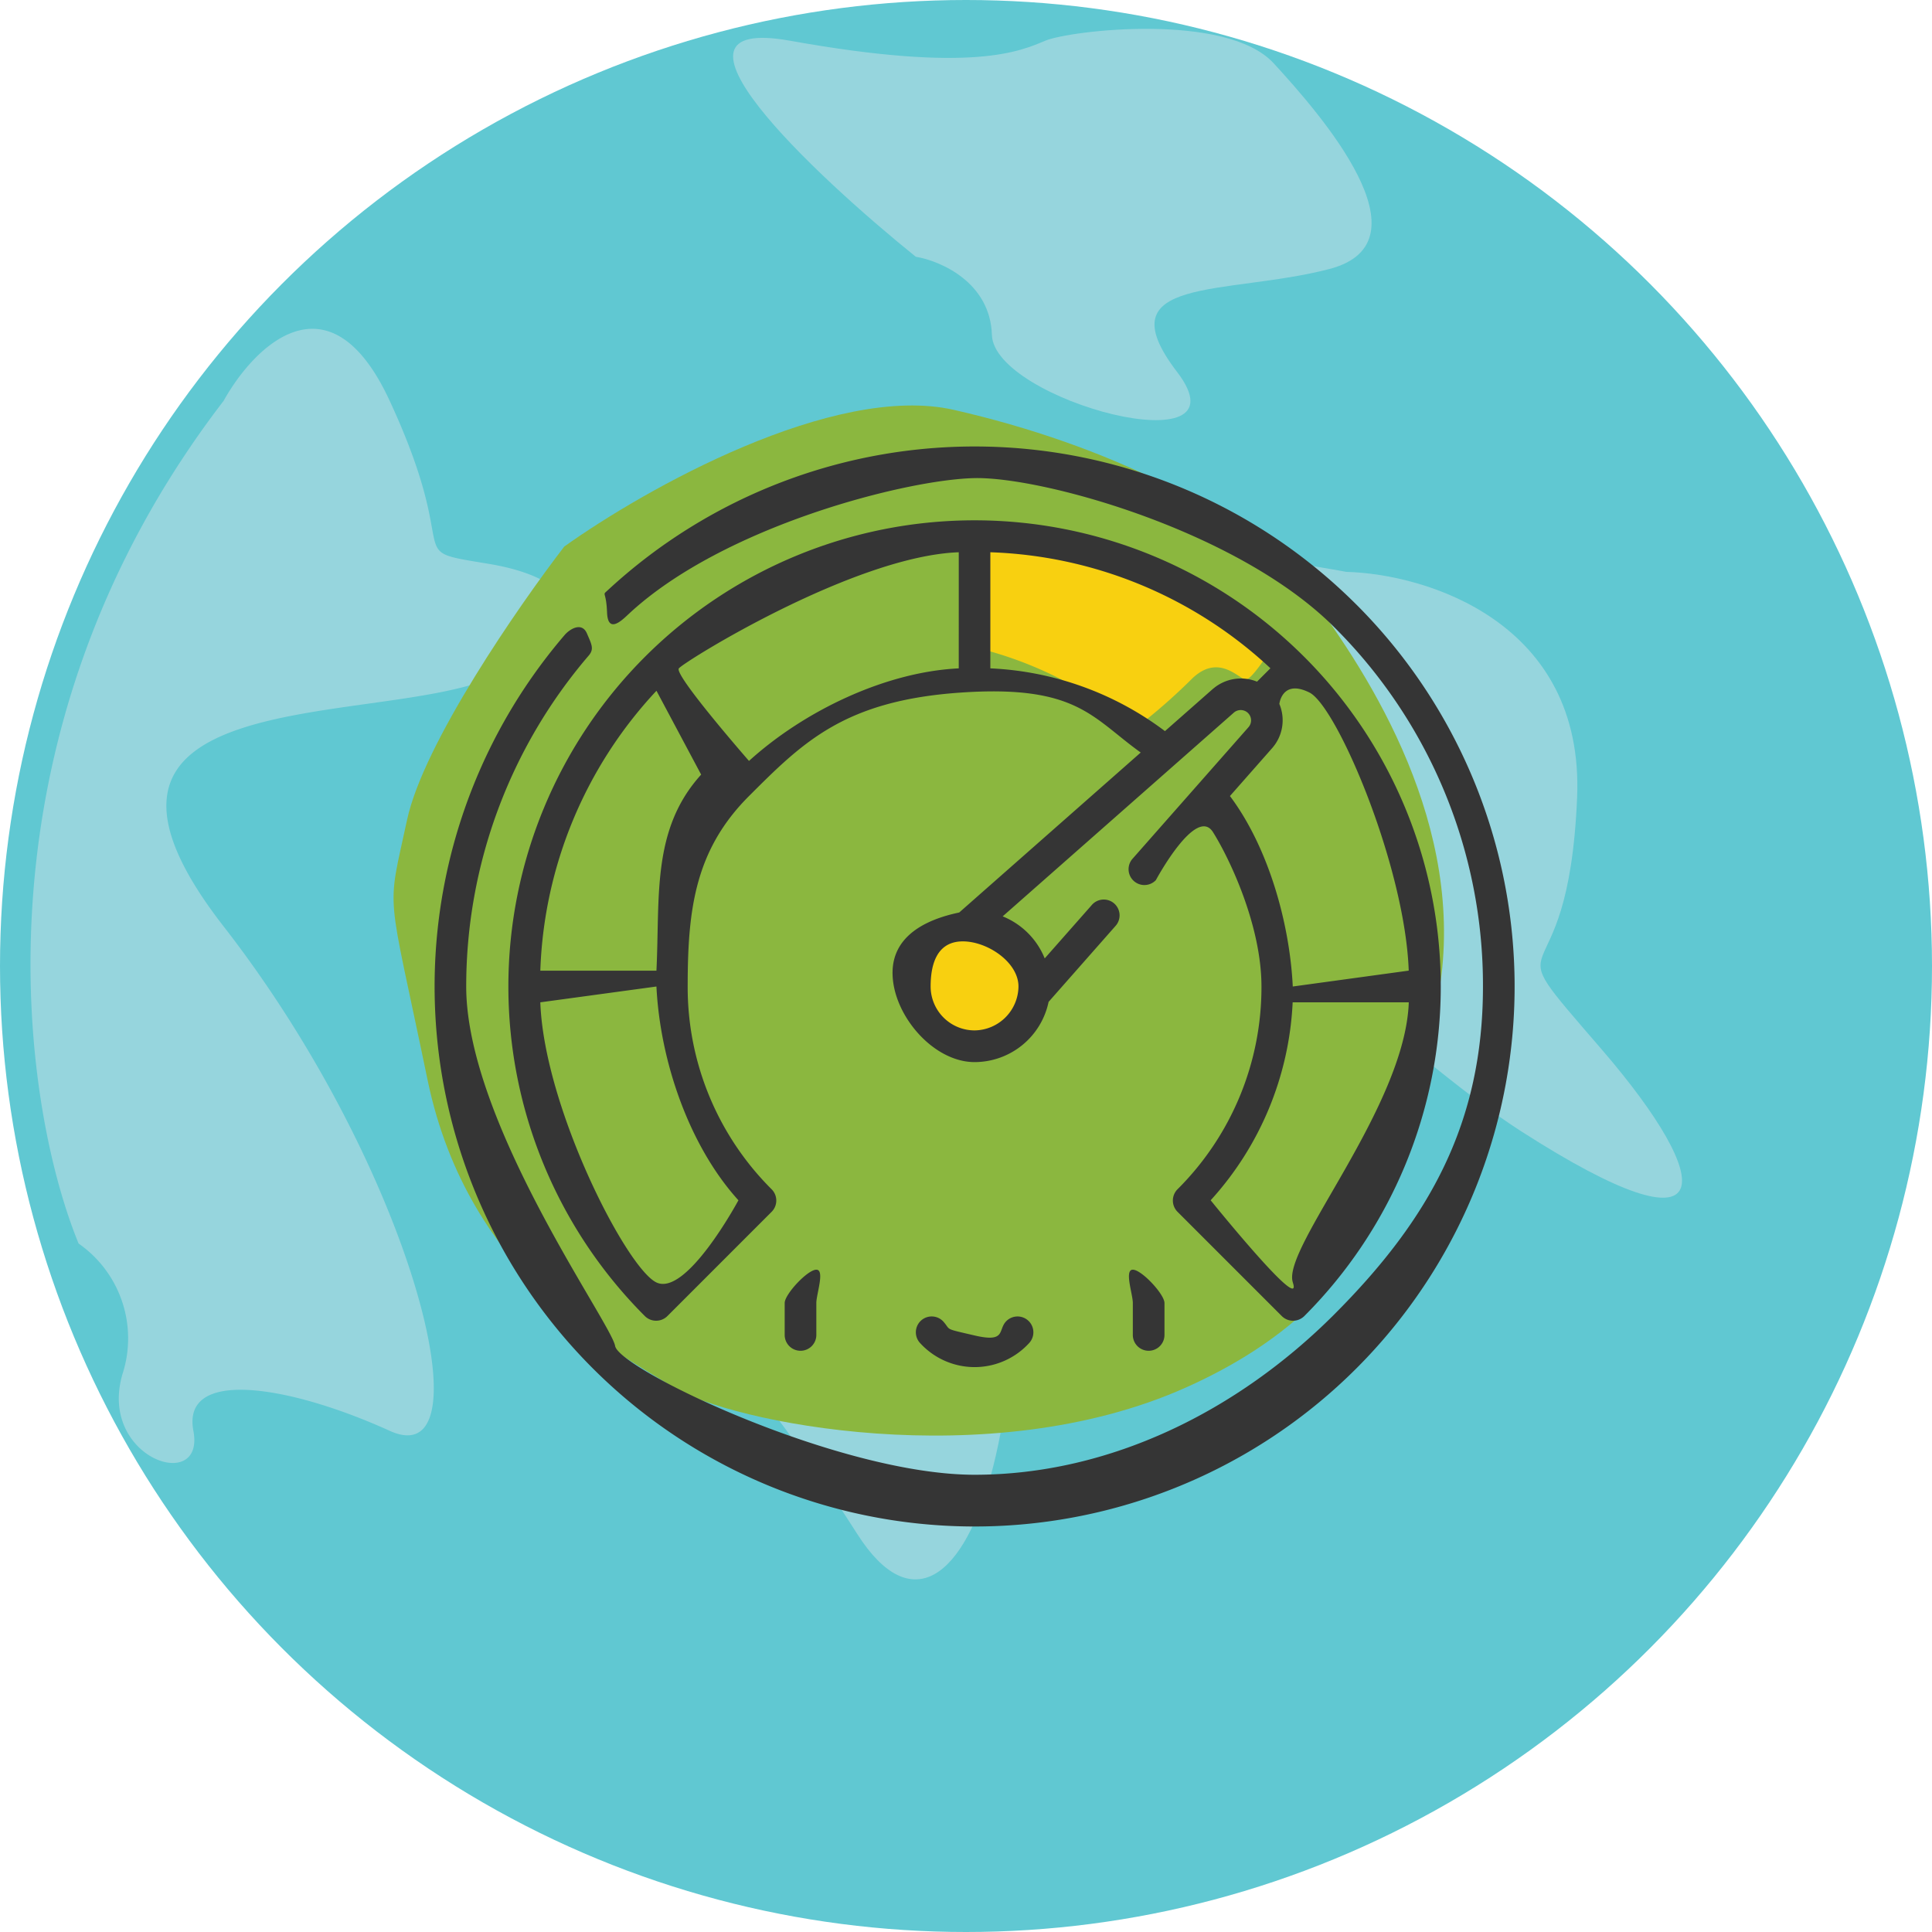 <svg id="Group_24620" data-name="Group 24620" xmlns="http://www.w3.org/2000/svg" width="162" height="162" viewBox="0 0 162 162">
  <path id="Path_23558" data-name="Path 23558" d="M109.32,55.321C77.148,40.9,85.555,51.893,75.108,59.411c-.783,2.182-16.955,22.411-22.869,22.066-7.392-.431-8.249,9.1-3.309,6.882s5.571,7.005,3.81,16.015,20.235,30.344,36.5,10.074,20.5-25.455,26.785-16.537,11.672,7.685,11.145,0-5.518-7.11,6.322-16.434C142.964,74.018,114.341,56.73,109.32,55.321Z" fill="#96d5dd"/>
  <circle id="Ellipse_213" data-name="Ellipse 213" cx="81" cy="81" r="81" fill="#60c8d2"/>
  <path id="Path_23559" data-name="Path 23559" d="M112.889,47.952c-49.38-9.157-64.757,18.876-66.272,34.037,1.813,3.542,3.855,11.061-2.478,12.805-7.916,2.18,2.565,16.67,4.875,11.491s13.915,8.285,22.872,22.348,18.037-12.828,10.206-49.162,28.572,4.548,45.479,15.4,16.4,4.337,6.726-6.884-2.815-2.751-2.054-21.128C132.851,52.16,119.594,48.129,112.889,47.952Z" fill="#96d5dd"/>
  <path id="Path_23560" data-name="Path 23560" d="M18.749,33.612C-2.729,61.573,1.7,92.37,6.592,104.273a9.688,9.688,0,0,1,3.695,10.891c-2.13,7.091,6.942,10.13,5.929,4.812s8.1-3.8,16.462,0,2.026-21.781-13.93-42.3S30.905,60.965,41.036,56.913s7.6-8.358,0-9.624-2.026,0-8.358-13.676C27.613,22.671,21.281,29.054,18.749,33.612Z" fill="#96d5dd"/>
  <path id="Path_23561" data-name="Path 23561" d="M66.267,3.418c-12.281-2.208,1.9,11.154,10.522,18.111,2.07.345,6.245,2.139,6.383,6.554.172,5.52,21.734,11.212,15.524,3.1s4.14-6.382,12.764-8.624-.69-12.937-4.657-17.249-17.076-2.76-19.146-1.9S81.618,6.178,66.267,3.418Z" fill="#96d5dd"/>
  <path id="Path_23562" data-name="Path 23562" d="M79.983,34.368C69.9,32.075,54,41.055,47.312,45.831,43.491,50.8,35.505,62.339,34.13,68.758c-1.72,8.024-1.72,5.159,1.719,21.781S51.9,113.466,56.483,116.331s26.366,7.452,42.988,0,18.915-19.487,21.207-33.243-5.731-26.366-10.89-33.244S92.593,37.234,79.983,34.368Z" fill="#8bb73f"/>
  <path id="Path_23563" data-name="Path 23563" d="M82.293,77.561c-1.376-.917-4.012,1.146-5.159,2.293a2.573,2.573,0,0,0-.573,1.72c0,1.146,1.146,2.866,1.72,4.012s2.866,1.72,5.159,1.146,2.866-2.866,2.293-5.159S84.012,78.707,82.293,77.561Z" fill="#f8d010"/>
  <path id="Path_23564" data-name="Path 23564" d="M80.979,43.792V54.109A32.528,32.528,0,0,1,89,56.975c2.293,1.376,5.159,3.248,6.3,4.012a48.644,48.644,0,0,0,4.585-4.012c2.292-2.293,4.012,0,4.585,0,.459,0,1.72-1.911,2.293-2.866a65.293,65.293,0,0,0-12.037-7.451A37.589,37.589,0,0,0,80.979,43.792Z" fill="#f8d010"/>
  <path id="Path_23565" data-name="Path 23565" d="M113.738,50.7a45.276,45.276,0,0,0-62.764-1.22c-.538.5-.145-.021-.072,1.875s1.337.57,1.875.072c7.9-7.311,23.212-11.222,28.944-11.337s22.09,4.434,30.142,12.485a42.349,42.349,0,0,1,12.485,30.142c0,11.386-4.434,19.461-12.485,27.513S93.106,123.66,81.72,123.66s-29.8-8.843-30.142-10.8S39.092,94.106,39.092,82.719A42.625,42.625,0,0,1,49.355,54.98c.477-.556.267-.919-.143-1.871s-1.393-.413-1.871.143a45.28,45.28,0,1,0,66.4-2.551Z" fill="#353535"/>
  <path id="Path_23566" data-name="Path 23566" d="M68.45,106.465c-.733,0-2.653,2.058-2.653,2.791V111.9a1.327,1.327,0,1,0,2.653,0v-2.641C68.45,108.523,69.183,106.465,68.45,106.465Z" fill="#353535"/>
  <path id="Path_23567" data-name="Path 23567" d="M94.989,106.465c-.733,0,0,2.058,0,2.791V111.9a1.327,1.327,0,1,0,2.653,0v-2.641C97.642,108.523,95.721,106.465,94.989,106.465Z" fill="#353535"/>
  <path id="Path_23568" data-name="Path 23568" d="M86.195,110.715a1.326,1.326,0,0,0-1.872.125c-.633.725,0,1.746-2.6,1.141s-1.97-.416-2.6-1.141a1.327,1.327,0,0,0-2,1.746,6.193,6.193,0,0,0,9.2,0A1.326,1.326,0,0,0,86.195,110.715Z" fill="#353535"/>
  <path id="Path_23569" data-name="Path 23569" d="M109.36,55.078a39.09,39.09,0,0,0-55.282,55.283,1.34,1.34,0,0,0,1.876,0l8.755-8.756a1.339,1.339,0,0,0,0-1.876,23.9,23.9,0,0,1-7.046-17.01c0-6.416.591-11.421,5.141-15.969s8.024-8.013,17.768-8.678S91.584,60.193,95.65,63.1L80.43,76.514c-2.879.6-5.589,2.007-5.589,5.06,0,3.495,3.383,7.484,6.878,7.484a6.349,6.349,0,0,0,6.206-5.049l5.593-6.346a1.327,1.327,0,1,0-1.99-1.754L87.6,80.362a6.375,6.375,0,0,0-3.525-3.525l19.391-17.089a.879.879,0,0,1,1.167.026.868.868,0,0,1,.056,1.2L94.93,72.047A1.327,1.327,0,0,0,96.92,73.8s3.374-6.284,4.794-4.019,4.061,7.856,4.061,12.937a23.9,23.9,0,0,1-7.046,17.01,1.34,1.34,0,0,0,0,1.876l8.756,8.756a1.339,1.339,0,0,0,1.876,0,39.093,39.093,0,0,0,0-55.283ZM61.918,100.645s-4.361,8.113-6.885,6.885-9.414-14.691-9.727-23.484l9.737-1.326C55.345,88.915,57.751,96.051,61.918,100.645ZM55.043,81.393H45.306a36.149,36.149,0,0,1,9.739-23.472l3.747,7.03C54.62,69.547,55.345,75.206,55.043,81.393Zm25.349-25.35c-6.187.3-12.992,3.589-17.588,7.762,0,0-6.3-7.206-5.883-7.759s14.691-9.425,23.472-9.739ZM85.4,82.72A3.727,3.727,0,0,1,81.719,86.4a3.689,3.689,0,0,1-3.685-3.685c0-1.872.535-3.6,2.4-3.767C82.551,78.766,85.4,80.59,85.4,82.72Zm16.309-24.962-4.026,3.547a26.284,26.284,0,0,0-14.642-5.262V46.307a36.166,36.166,0,0,1,23.484,9.727l-1.122,1.122c-.026-.011-.053-.019-.08-.029A3.579,3.579,0,0,0,101.714,57.758Zm1.42,8.993,3.546-4.025a3.533,3.533,0,0,0,.6-3.7s.228-2.1,2.521-.958,8.014,14.527,8.327,23.32L108.4,82.72C108.141,77.366,106.338,71.022,103.134,66.751Zm5.272,40.779c.955,2.831-6.886-6.885-6.886-6.885a26.492,26.492,0,0,0,6.876-16.6h9.737C117.82,92.839,107.451,104.7,108.406,107.53Z" fill="#353535"/>
</svg>
